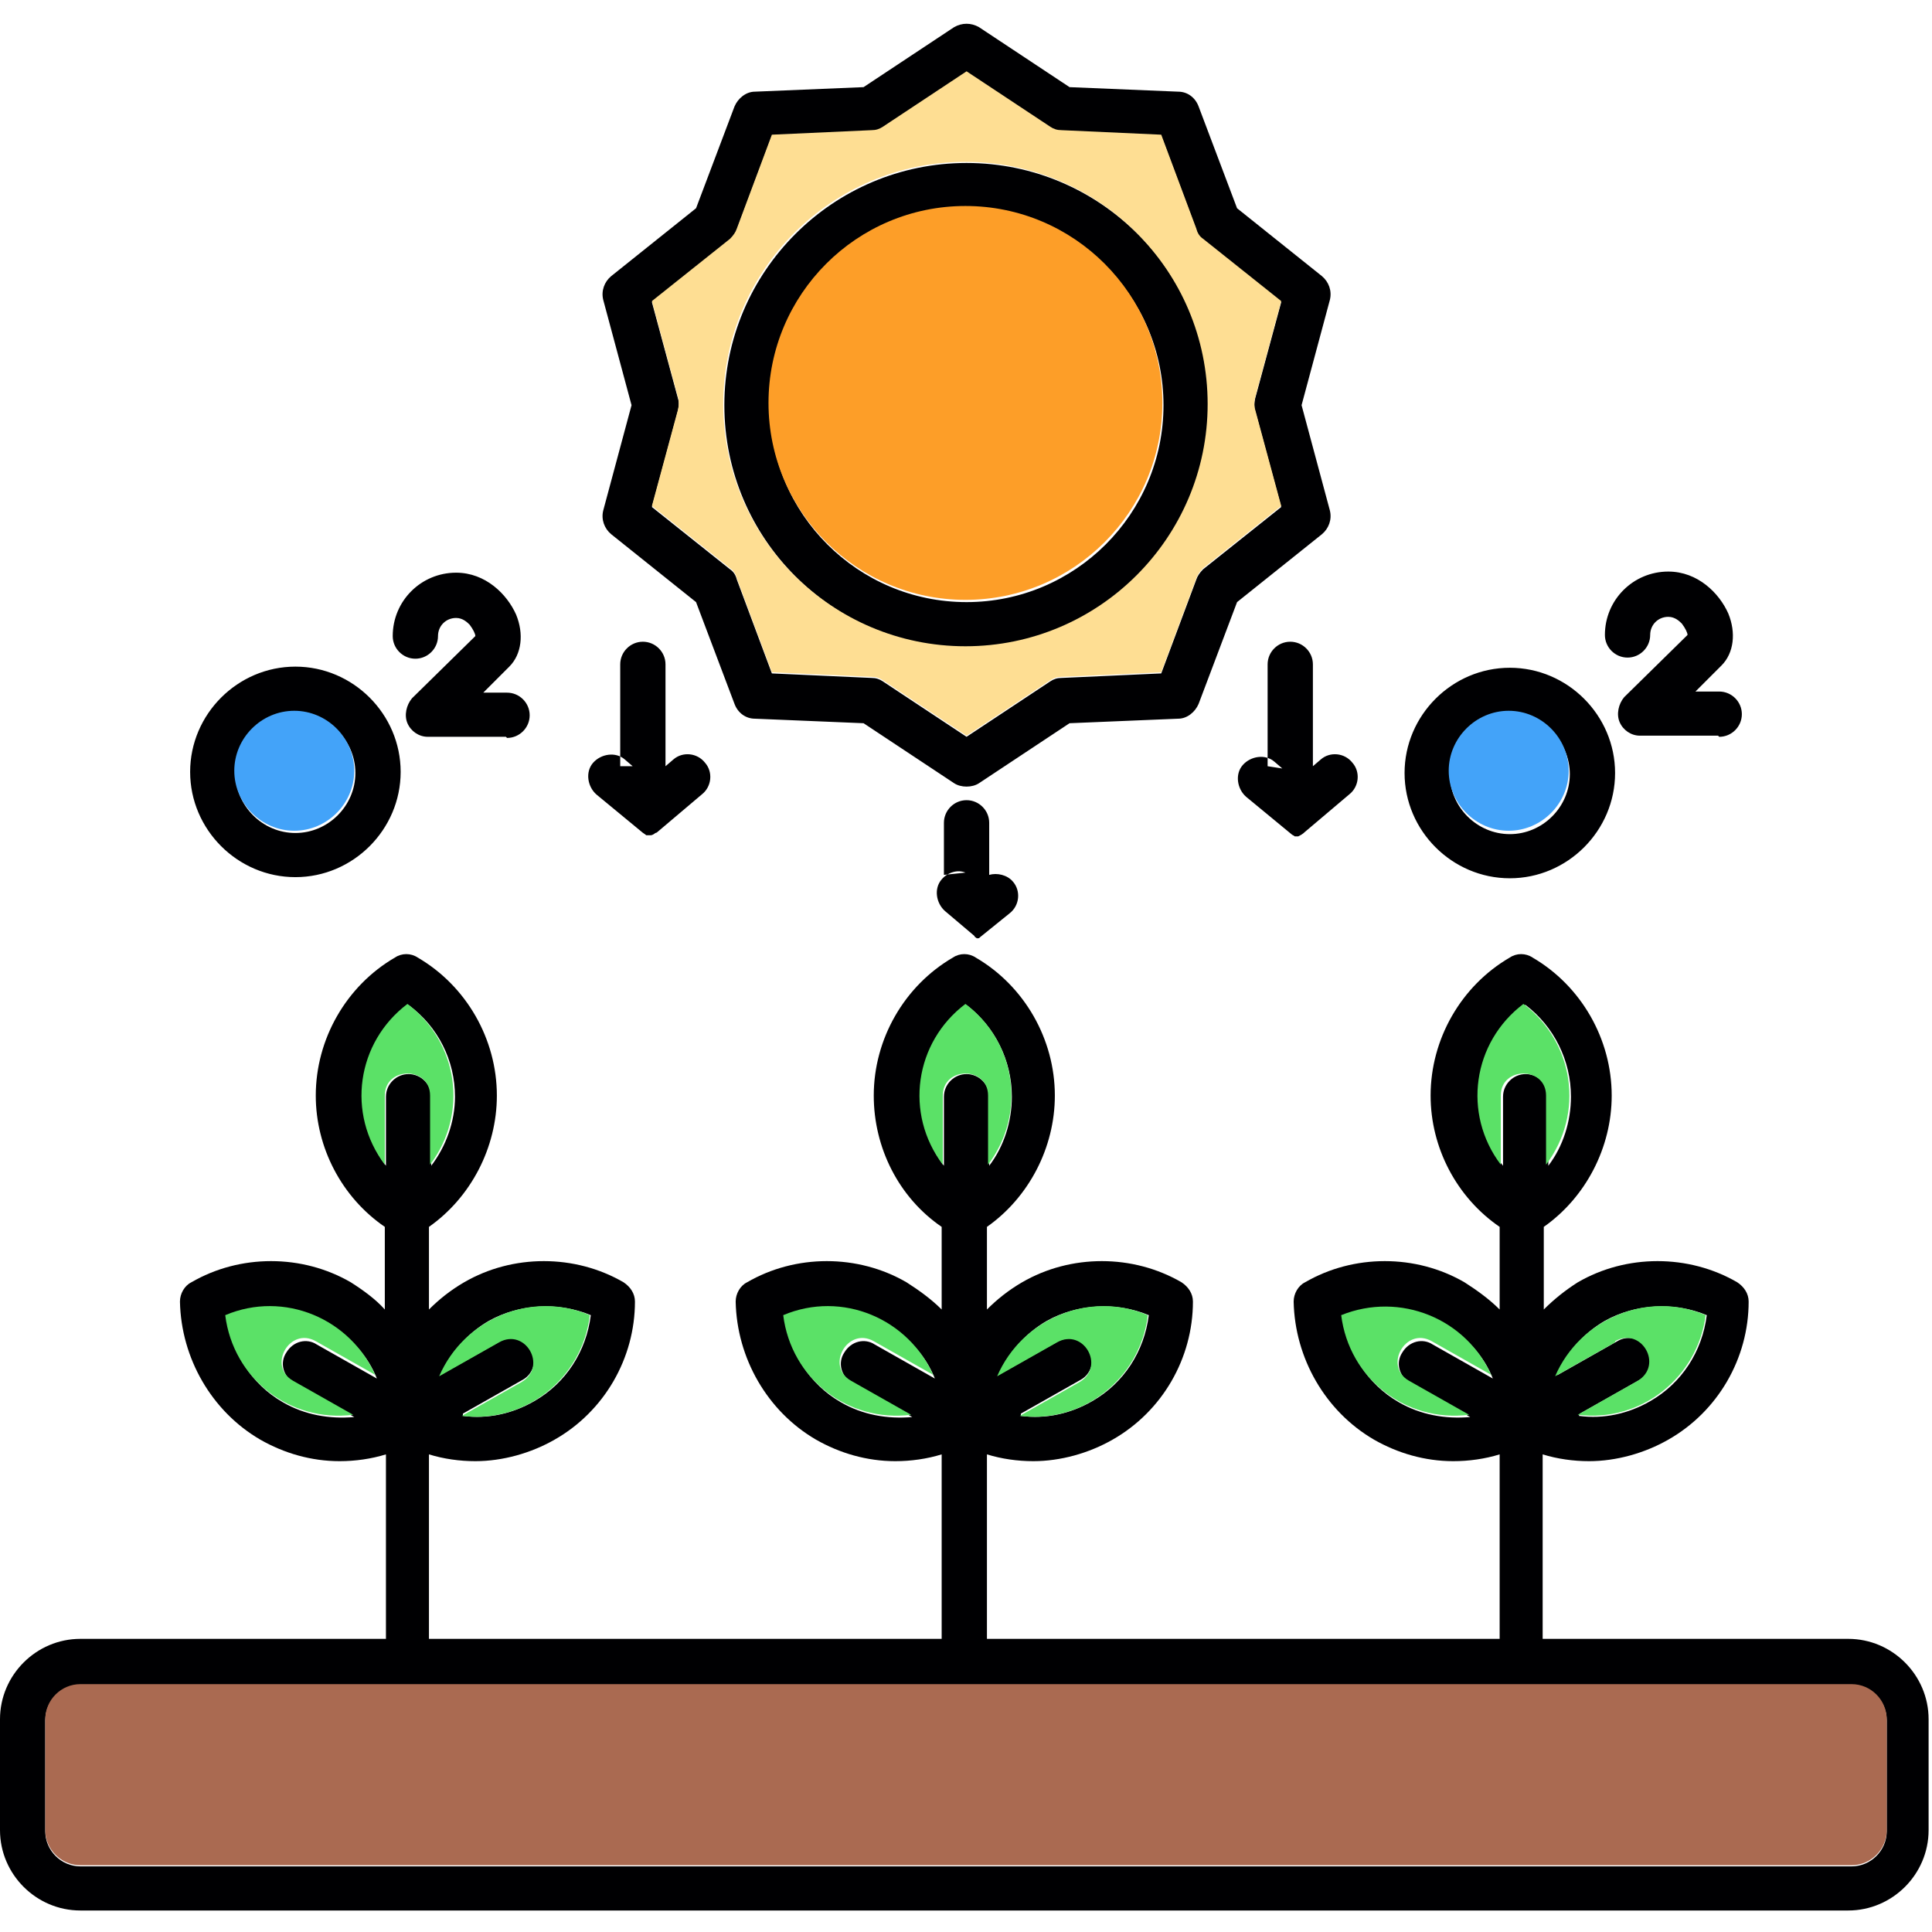 <svg clip-rule="evenodd" fill-rule="evenodd" height="1.707in" image-rendering="optimizeQuality" shape-rendering="geometricPrecision" text-rendering="geometricPrecision" viewBox="0 0 1.707 1.707" width="1.707in" xmlns="http://www.w3.org/2000/svg"><g id="Layer_x0020_1"><path d="m1.518.65h-.069c-.008 0-.015-.005-.018-.012-.003-.007-.001-.016.004-.022l.056-.055c-0-.002-.002-.006-.005-.01-.002-.002-.006-.006-.012-.006-.009 0-.016.007-.016.016 0 .011-.009.02-.02.02-.011 0-.02-.009-.02-.02 0-.031.025-.056.056-.056.026 0 .045.019.053.037.007.017.005.035-.006.046l-.023.023h.021c.011 0 .02.009.02.02 0 .011-.009.02-.02.02zm.118 1.038h-1.565c-.039 0-.071-.032-.071-.071v-.098c0-.039.032-.071.071-.071h.27v-.163c-.013.004-.027.006-.041.006-.025 0-.049-.007-.07-.019-.043-.025-.07-.072-.071-.122 0-.007.004-.014.01-.017.043-.025.098-.025.141 0.0.011.007.022.015.03.024v-.073c-.038-.026-.061-.07-.061-.116 0-.05.027-.097.07-.122.006-.004.014-.004.02 0 .043.025.07.072.07.122 0 .046-.023.09-.06.116v.073c.009-.009.019-.017.031-.024.043-.025.098-.025.141-0.0.006.004.01.01.01.017-0.0.05-.027.097-.071.122-.021.012-.046.019-.07.019-.014 0-.028-.002-.041-.006v.163h.453v-.163c-.013.004-.027.006-.041.006-.025 0-.049-.007-.07-.019-.043-.025-.07-.072-.071-.122 0-.007.004-.014.01-.017.043-.025.098-.025.141 0.0.011.007.022.015.031.024v-.073c-.038-.026-.06-.07-.06-.116 0-.05.027-.097.07-.122.006-.004.014-.004.02 0 .043.025.07.072.07.122 0 .046-.023.09-.06.116v.073c.009-.009.019-.017.031-.024.043-.025.098-.025.141-0.0.006.004.01.01.01.017-0.0.05-.027.097-.071.122-.021.012-.046.019-.07.019-.014 0-.028-.002-.041-.006v.163h.453v-.163c-.013.004-.027.006-.041.006-.025 0-.049-.007-.07-.019-.043-.025-.07-.072-.071-.122 0-.007.004-.014.01-.017.043-.025.098-.025.141 0.0.011.007.022.015.031.024v-.073c-.038-.026-.061-.07-.061-.116 0-.05.027-.097.07-.122.006-.004.014-.004.02 0 .043.025.07.072.07.122 0 .046-.023.09-.06.116v.073c.009-.009.019-.017.03-.024.043-.025.098-.025.141-0.0.006.004.01.01.01.017-0.0.05-.027.097-.071.122-.021.012-.046.019-.07.019-.014 0-.028-.002-.041-.006v.163h.27c.039 0 .071.032.071.071v.098c0 .039-.032.071-.071.071zm-1.565-.199c-.017 0-.031.014-.031.031v.098c0 .017.014.031.031.031h1.565c.017 0 .031-.014.031-.031v-.098c0-.017-.014-.031-.031-.031h-.29-.493-.493-.29zm.338-.238c.022.003.044-.002.063-.013.028-.016.046-.044.05-.076-.029-.012-.063-.01-.09.005-.019.011-.034.028-.043.048l.053-.03c.01-.006.022-.002.027.007.006.01.002.022-.007.027l-.053.03zm-.209-.088c.004.031.022.06.05.076.019.011.041.015.063.013l-.053-.03c-.01-.006-.013-.018-.007-.027.006-.01.018-.013.027-.007l.053.03c-.008-.02-.023-.037-.043-.048-.027-.016-.062-.018-.09-.005zm.161-.275c-.025.019-.04.049-.04.081 0 .022.007.044.02.061v-.061c0-.011.009-.02.02-.02.011 0 .02.009.02.02v.061c.013-.017.021-.039.021-.061 0-.032-.015-.062-.041-.081zm.541.363c.022.003.044-.002.063-.013.028-.016.046-.044.05-.076-.029-.012-.063-.01-.09.005-.019.011-.034.028-.043.048l.053-.03c.01-.005.022-.002.027.007.006.01.002.022-.007.027l-.053.03zm-.209-.088c.004.031.022.06.05.076.019.011.041.015.063.013l-.053-.03c-.01-.006-.013-.018-.007-.027.006-.01.018-.013.027-.007l.053.03c-.008-.02-.023-.037-.043-.048-.027-.016-.062-.018-.09-.005zm.161-.275c-.025.019-.04.049-.04.081 0 .022.007.044.02.061v-.061c0-.011.009-.02.02-.02.011 0 .02.009.02.02v.061c.013-.017.02-.039.02-.061 0-.032-.015-.062-.04-.081zm.541.363c.022.003.044-.002.063-.013.028-.016.046-.044.05-.076-.029-.012-.063-.01-.09.005-.019.011-.034.028-.042.048l.053-.03c.01-.006.022-.002.027.007.006.01.002.022-.007.027l-.053.03zm-.209-.088c.004.031.022.06.05.076.019.011.041.015.063.013l-.053-.03c-.01-.006-.013-.018-.007-.027.006-.01.018-.013.027-.007l.053.03c-.008-.02-.023-.037-.043-.048-.027-.016-.062-.018-.09-.005zm.161-.275c-.025.019-.04.049-.04.081 0 .022.007.044.021.061v-.061c0-.011.009-.02.02-.02.011 0 .02.009.02.02v.061c.013-.017.02-.039.02-.061 0-.032-.015-.062-.04-.081zm-.493-.193c-.004 0-.008-.001-.011-.003l-.08-.053-.096-.004c-.008-0-.015-.005-.018-.013l-.034-.09-.075-.06c-.006-.005-.009-.013-.007-.021l.025-.093-.025-.093c-.002-.008.001-.016.007-.021l.075-.06.034-.09c.003-.007.01-.013.018-.013l.096-.004.08-.053c.007-.004.015-.004.022 0l.08.053.096.004c.008 0.0.015.005.018.013l.034.09.075.06c.006.005.009.013.007.021l-.025.093.025.093c.002.008-.001.016-.007.021l-.075.06-.034.09c-.003.007-.01.013-.018.013l-.096.004-.08.053c-.003.002-.007.003-.011.003zm-.172-.1.088.004c.004 0.0.007.001.01.003l.074.049.074-.049c.003-.002.006-.003.01-.003l.088-.004.031-.083c.001-.003.003-.006.006-.009l.069-.055-.023-.085c-.001-.003-.001-.007 0-.011l.023-.085-.069-.055c-.003-.002-.005-.005-.006-.009l-.031-.083-.088-.004c-.004-0-.007-.001-.01-.003l-.074-.049-.074.049c-.003.002-.006.003-.01.003l-.088.004-.031.083c-.001.003-.003.006-.006.009l-.069.055.023.085c.001.003.001.007 0 .011l-.023.085.069.055c.003.002.005.005.006.009l.031.083zm.172-.023c-.118 0-.214-.096-.214-.214 0-.118.096-.214.214-.214.118 0 .214.096.214.214 0 .118-.096.214-.214.214zm0-.388c-.096 0-.174.078-.174.174 0 .096.078.174.174.174.096 0 .174-.078.174-.174 0-.096-.078-.174-.174-.174zm-.02.589v-.046c0-.011.009-.02.02-.02.011 0 .02.009.02.02v.046c.007-.002.016-0.0.021.006.007.008.006.021-.003.028l-.026.021c-.001.001-.001.001-.002.001l-0.0 0-0.0 0-0.0 0-0.0 0-0.0 0-0.0 0-0.0 0-0.0 0-0.0 0-0.0 0-0.0 0-0.0 0-0.0 0-0.0 0-0.0 0-0.0 0-0.0 0-0.0 0-0.0 0-0.0 0-0.0 0-0.0 0-0.0 0-0.0 0-0.0 0-0.0 0-0.0 0-0.0 0-0.0 0-0.0 0-0.0 0-0.0 0-0.0 0-0.0 0-0.0 0-0.0 0-0.0 0-0.0 0-0.0 0-0.0 0-0.0 0-0.0 0-0.0 0-0.0 0-0.0 0-0.0 0-0.0 0-0.0 0-0.0 0-0.0 0-0.0 0-0.0 0-0.0 0-0.0 0-0.0 0-0.0 0-0.0 0-0.0 0-0.0 0-0.0 0-0.0 0-0.0 0-0.0 0-0.0 0-0.0 0-0.0 0-0.0 0-0.0 0-0.0 0-0.0 0-0.0 0-0.0 0h-0l-0.0 0-0.0 0-0.0 0-0.0 0-0.0 0h-0-0l-0-0-0-0-0-0-0-0-0-0h-0l-0-0-0-0-0-0-0-0-0-0-0-0-0-0-0-0-0-0-0-0-0-0-0-0-0-0-0-0-0-0-0-0-0-0-0-0-0-0-0-0-0-0-0-0-0-0-0-0-0-0-0-0-0-0-0-0-0-0-0-0-0-0-0-0-.001-0-0-0-0-0-0-0-0-0-0-0-0-0-0-0-0-0-0-0-0-0-0-0-0-0-0-0-0-0-0-0-0-0-0-0-0-0-0-0-0-0-0-0-0-0-0-0-0-0c-.001-.001-.002-.001-.002-.002l-.026-.022c-.008-.007-.01-.02-.003-.028.005-.006.014-.009.021-.006zm-.286-.096v-.09c0-.011.009-.02.02-.02.011 0 .02.009.02.02v.09l.007-.006c.008-.007.021-.006.028.003.007.008.006.021-.003.028l-.039.033c-0.0 0-.001.001-.002.001l-0.0 0-0.0 0c-.001.001-.003.002-.004.002v0l-0.0 0-.001 0-0.0 0-0.0 0-0.0 0-.001 0-0.0 0c-0.0 0-.001 0-.001 0l-0.0 0-0.0 0-0.0 0-0.0 0-0.0 0-0.0 0-0.0 0-0.0 0-0.0 0-0.0 0-0.0 0-0.0 0-0.0 0-0.0 0-0.0 0h-0l-0.0 0-0.0 0-0.0 0-0.0 0-0.0 0h-0-0l-0-0-0-0-0-0-0-0-0-0h-0l-0-0-0-0-0-0-0-0-0-0-0-0-0-0-0-0-0-0-0-0-0-0-0-0-0-0-0-0-0-0-0-0-0-0-0-0-0-0-0-0-0-0-0-0-0-0-0-0-0-0-0-0-0-0-0-0-0-0-0-0-0-0-0-0-0-0-0-0-0-0-0-0-0-0-0-0-0-0-0-0-.001-0-0-0-0-0-0-0-0-0-0-0-0-0-0-0-0-0c-.001-.001-.003-.002-.004-.003l-.04-.033c-.008-.007-.01-.02-.003-.028.007-.008.02-.01.028-.003l.007.006zm.572 0v-.09c0-.011.009-.02.02-.02.011 0 .02.009.02.02v.09l.007-.006c.008-.007.021-.006.028.003.007.008.006.021-.003.028l-.039.033c-.002.002-.004.003-.006.004v0c-0.0 0-.001 0-.001 0l-0.0 0c-0.0 0-.001 0-.001 0l-0.0 0c-0.0 0-.001 0-.001 0l-0.0 0-0.0 0-0.0 0-0.0 0-0.0 0-0.0 0-0.0 0-0.0 0-0.0 0-0.0 0-0.0 0-0.0 0-0.0 0-0.0 0-0.0 0h-0l-0.0 0-0.0 0-0.0 0-0.0 0-0.0 0h-0-0l-0-0-0-0-0-0-0-0-0-0h-0l-0-0-0-0-0-0-0-0-0-0-0-0-0-0-0-0-0-0-0-0-0-0-0-0-0-0-0-0-0-0-0-0-0-0-0-0-0-0-0-0-0-0-0-0-0-0-0-0-0-0-0-0-0-0-0-0-0-0-0-0-0-0-0-0-0-0-0-0-0-0-0-0-0-0-0-0-0-0-0-0-0-0-0-0h-0l-0-0-0-0-0-0-0-0-0-0-0-0-0-0-0-0-0-0-0-0-0-0-0-0-0-0-0-0-0-0-0-0c-.001-.001-.002-.001-.003-.002l-.04-.033c-.008-.007-.01-.02-.003-.028.007-.008.02-.01.028-.003l.007.006zm-.859.098c-.051 0-.093-.042-.093-.093 0-.051.042-.093.093-.093.051 0 .093.042.093.093 0 .051-.042.093-.093.093zm0-.145c-.029 0-.053.024-.053.053s.024.053.053.053.053-.024.053-.053-.024-.053-.053-.053zm.186.021h-.069c-.008 0-.015-.005-.018-.012-.003-.007-.001-.016.004-.022l.056-.055c-0-.002-.002-.006-.005-.01-.002-.002-.006-.006-.012-.006-.009 0-.016.007-.016.016 0 .011-.009.02-.02.02-.011 0-.02-.009-.02-.02 0-.031.025-.056.056-.056.026 0 .045.019.053.037.007.017.005.035-.006.046l-.023.023.021-0c.011 0 .02.009.02.02 0 .011-.009.02-.02.02zm.887.125c-.051 0-.093-.042-.093-.093 0-.051.042-.093.093-.093s.093.042.093.093c0 .051-.042.093-.093.093zm0-.145c-.029 0-.053.024-.053.053s.024.053.053.053.053-.024.053-.053-.024-.053-.053-.053z" fill="#000002"/><path d="m.853.53c.096 0 .174-.078.174-.174 0-.096-.078-.174-.174-.174-.096 0-.174.078-.174.174 0 .096.078.174.174.174z" fill="#fd9e28"/><path d="m.853.143c.118 0 .214.096.214.214 0 .118-.096.214-.214.214-.118 0-.214-.096-.214-.214 0-.118.096-.214.214-.214zm.204.059-.031-.083-.088-.004c-.004-0-.007-.001-.01-.003l-.074-.049-.074.049c-.003.002-.006.003-.01.003l-.088.004-.031.083c-.001.003-.003.006-.006.009l-.069.055.023.085c.001.003.001.007 0 .011l-.023.085.069.055c.003.002.005.005.006.009l.031.083.088.004c.004 0.0.007.001.01.003l.074.049.074-.049c.003-.002.006-.003.01-.003l.088-.004.031-.083c.001-.003.003-.006.006-.009l.069-.055-.023-.085c-.001-.003-.001-.007 0-.011l.023-.085-.069-.055c-.003-.002-.005-.005-.006-.009z" fill="#fede93"/><path d="m.313.681c0-.029-.024-.053-.053-.053-.029 0-.053.024-.053.053s.024.053.053.053.053-.024.053-.053z" fill="#43a3f9"/><g fill="#5be167"><path d="m.36.887c-.045.034-.054.097-.02.142v-.061c0-.026.04-.026.04 0v.061c.034-.045.025-.108-.02-.142z"/><path d="m.521 1.162c-.051-.022-.111.003-.133.054l.053-.03c.023-.013.043.021.02.035l-.053.03c.056.007.106-.033.113-.088z"/><path d="m.332 1.216c-.022-.051-.081-.076-.133-.054.007.056.057.095.113.088l-.053-.03c-.023-.013-.003-.048.02-.035l.053.03z"/><path d="m.853.887c-.045.034-.054.097-.02.142v-.061c0-.026.04-.026.04 0v.061c.034-.045.025-.108-.02-.142z"/><path d="m1.014 1.162c-.051-.022-.111.003-.133.054l.053-.03c.023-.013.043.021.02.035l-.053.03c.056.007.106-.033.113-.088z"/><path d="m.825 1.216c-.022-.051-.081-.076-.133-.054.007.056.057.095.113.088l-.053-.03c-.023-.013-.003-.048.02-.035l.053.03z"/><path d="m1.427 1.185c.023-.013.043.021.02.035l-.053.03c.056.007.106-.033.113-.088-.051-.022-.111.003-.133.054l.053-.03z"/><path d="m1.318 1.216c-.022-.051-.081-.075-.133-.054.007.056.057.095.113.088l-.053-.03c-.023-.013-.003-.048.02-.035l.053.03z"/><path d="m1.326.968c0-.026.04-.026.04 0v.061c.034-.045.025-.108-.02-.142-.045.034-.054.097-.02.142v-.061z"/></g><path d="m1.28.681c0 .029.024.053.053.053s.053-.024.053-.053-.024-.053-.053-.053c-.029 0-.053.024-.053.053z" fill="#43a3f9"/><path d="m1.636 1.488h-1.565c-.017 0-.031.014-.031.031v.098c0 .017.014.031.031.031h1.565c.017 0 .031-.014.031-.031v-.098c0-.017-.014-.031-.031-.031z" fill="#aa6a51"/></g></svg>